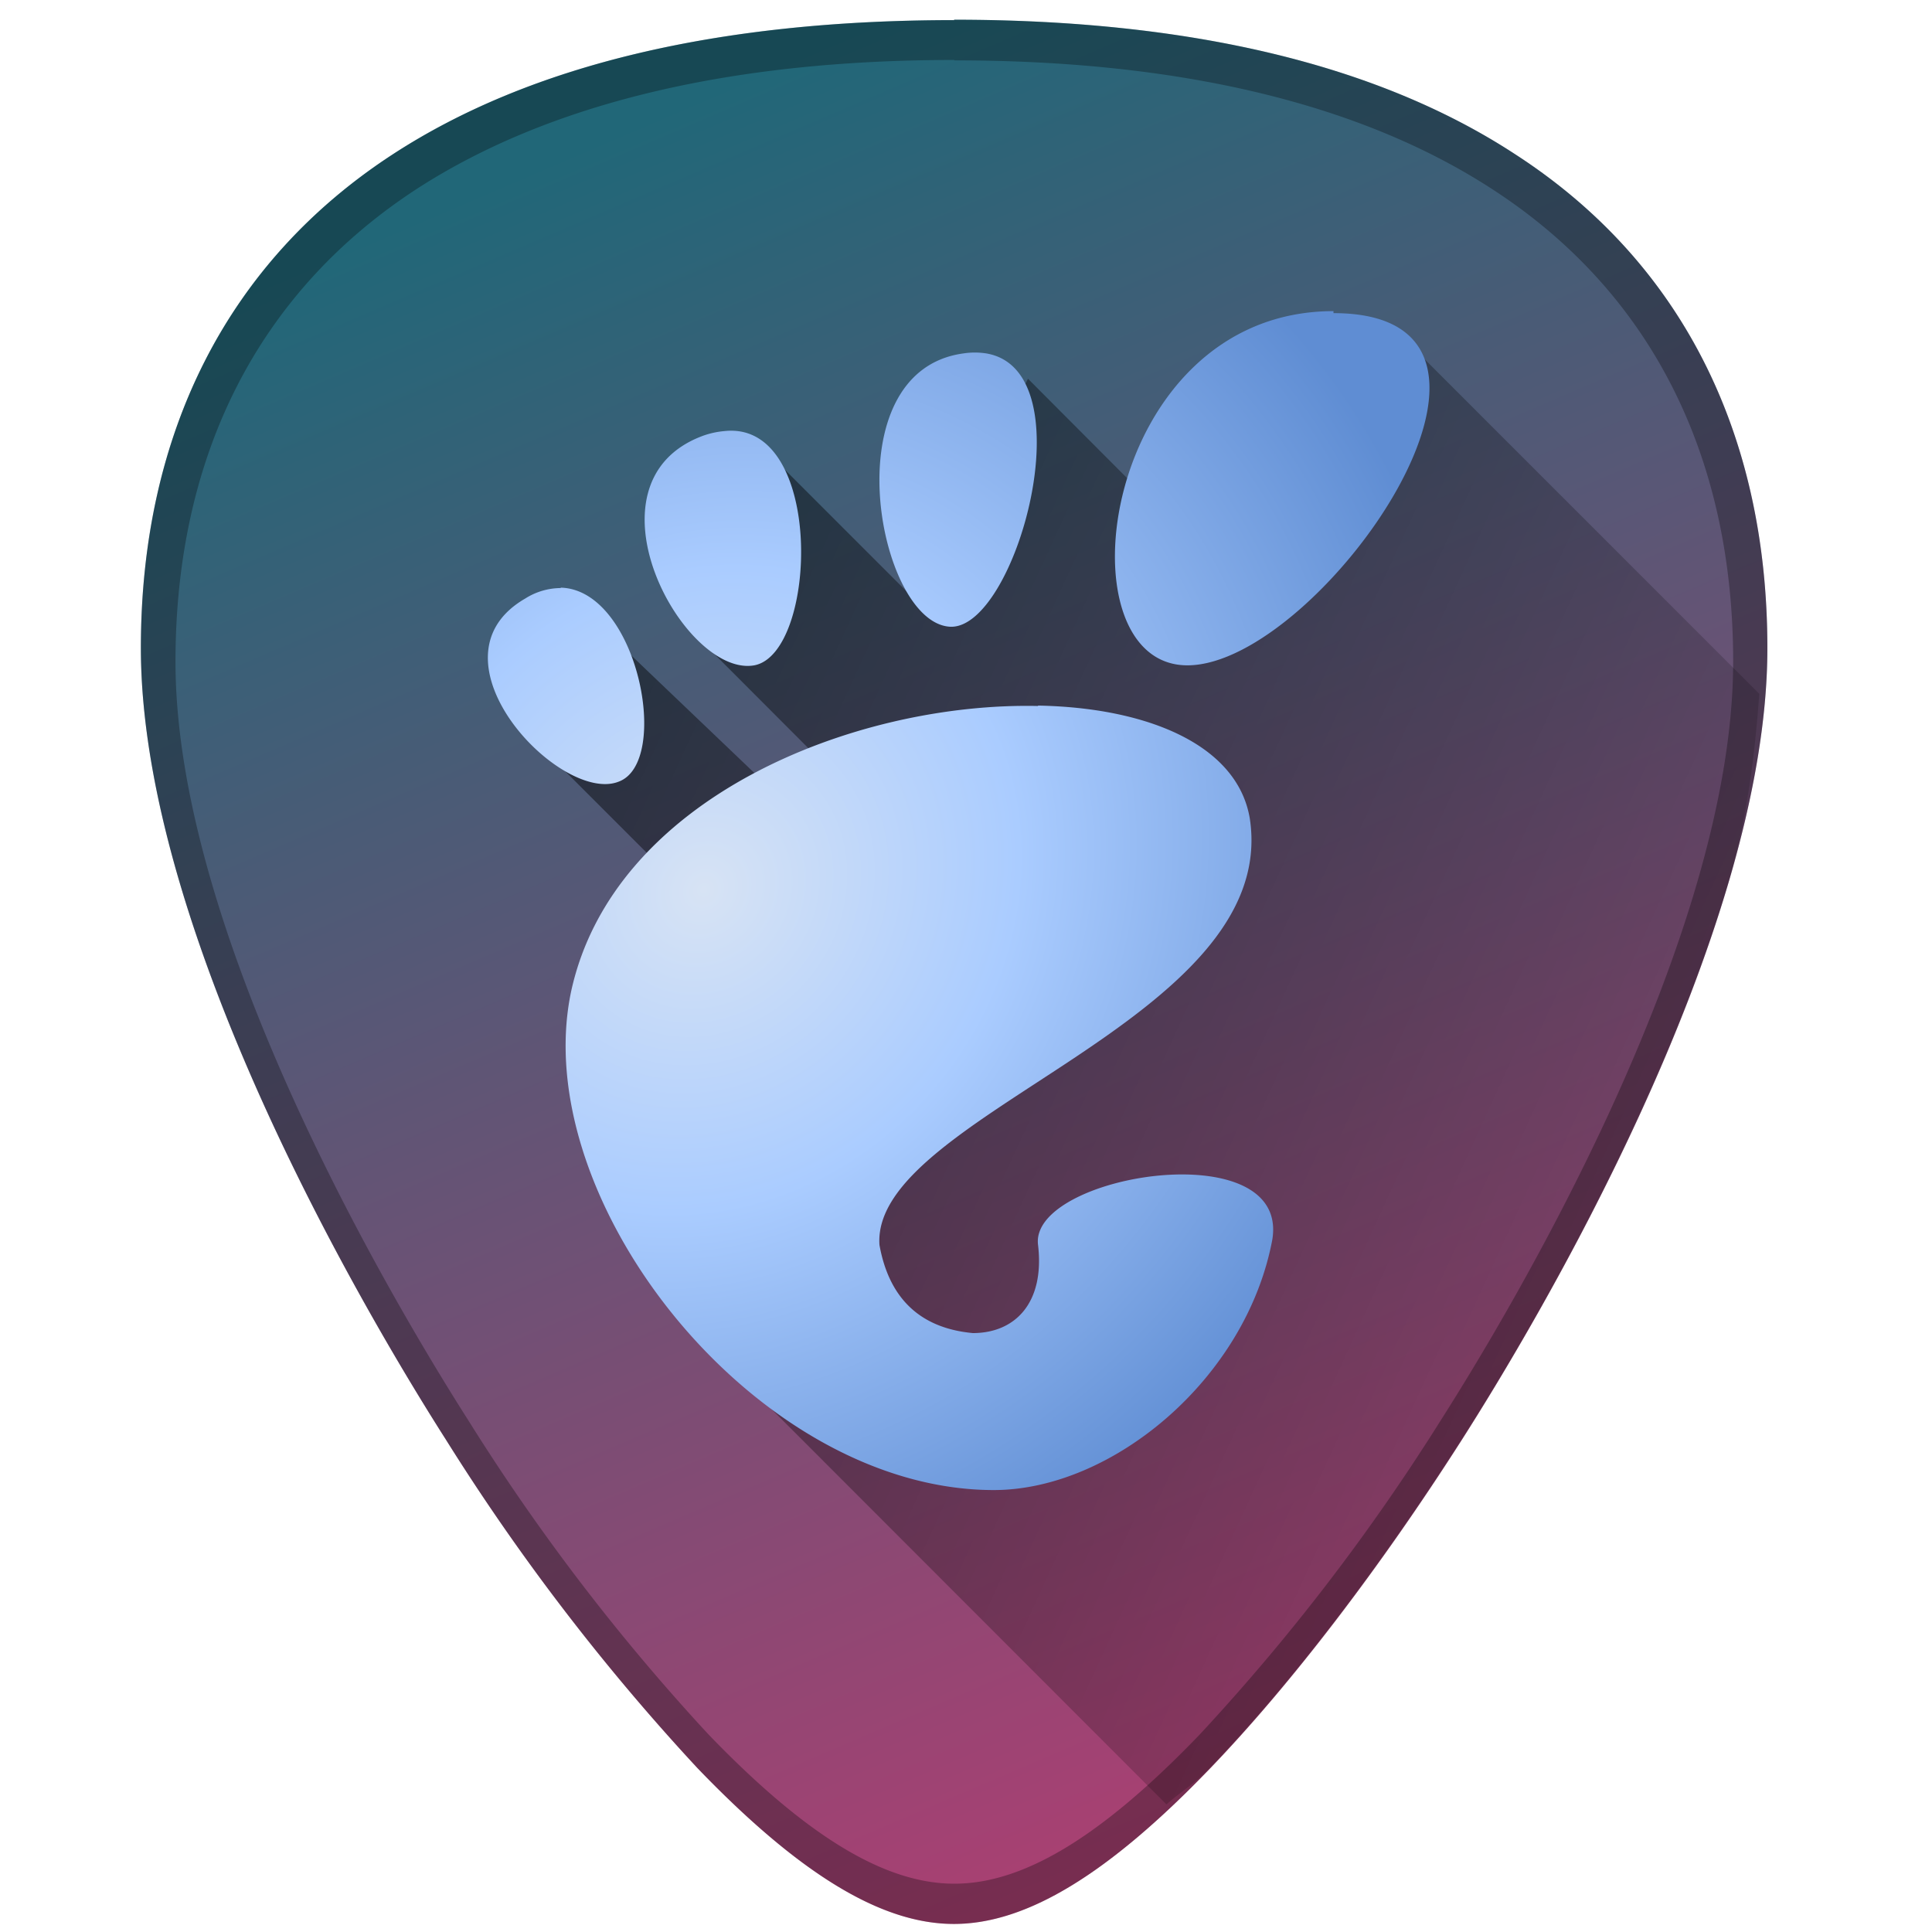 <?xml version="1.0" encoding="UTF-8" standalone="no"?>
<svg
   xmlns:dc="http://purl.org/dc/elements/1.1/"
   xmlns:cc="http://creativecommons.org/ns#"
   xmlns:rdf="http://www.w3.org/1999/02/22-rdf-syntax-ns#"
   xmlns:svg="http://www.w3.org/2000/svg"
   xmlns="http://www.w3.org/2000/svg"
   xmlns:xlink="http://www.w3.org/1999/xlink"
   xmlns:sodipodi="http://sodipodi.sourceforge.net/DTD/sodipodi-0.dtd"
   xmlns:inkscape="http://www.inkscape.org/namespaces/inkscape"
   viewBox="0 0 48 48"
   version="1.1"
   id="svg32"
   sodipodi:docname="gnome-foot.svg"
   inkscape:version="0.92.4 (5da689c313, 2019-01-14)">
  <sodipodi:namedview
     pagecolor="#ffffff"
     bordercolor="#666666"
     borderopacity="1"
     objecttolerance="10"
     gridtolerance="10"
     guidetolerance="10"
     inkscape:pageopacity="0"
     inkscape:pageshadow="2"
     inkscape:window-width="1112"
     inkscape:window-height="480"
     id="namedview34"
     showgrid="false"
     inkscape:zoom="4.9166667"
     inkscape:cx="2.1355932"
     inkscape:cy="24"
     inkscape:window-x="0"
     inkscape:window-y="25"
     inkscape:window-maximized="0"
     inkscape:current-layer="svg32" />
  <defs
     id="defs22">
    <linearGradient
       id="b">
      <stop
         offset="0"
         stop-color="#d7e3f4"
         id="stop2" />
      <stop
         offset=".41"
         stop-color="#acf"
         id="stop4" />
      <stop
         offset="1"
         stop-color="#5f8dd3"
         id="stop6" />
    </linearGradient>
    <linearGradient
       id="c">
      <stop
         offset="0"
         stop-color="#216778"
         id="stop9" />
      <stop
         offset="1"
         stop-color="#c83771"
         id="stop11" />
    </linearGradient>
    <linearGradient
       id="a">
      <stop
         offset="0"
         id="stop14" />
      <stop
         offset="1"
         stop-opacity="0"
         id="stop16" />
    </linearGradient>
    <linearGradient
       xlink:href="#a"
       id="e"
       gradientUnits="userSpaceOnUse"
       x1="7.25"
       y1="14.72"
       x2="50.82"
       y2="34.7" />
    <radialGradient
       xlink:href="#b"
       id="f"
       cx="17.48"
       cy="22.15"
       fx="17.48"
       fy="22.15"
       r="11.7"
       gradientTransform="matrix(1.214,0.978,-1.087,1.35,20.34,-24.89)"
       gradientUnits="userSpaceOnUse" />
    <linearGradient
       xlink:href="#c"
       id="d"
       gradientUnits="userSpaceOnUse"
       x1="14.88"
       y1="3.47"
       x2="36.27"
       y2="53.41" />
  </defs>
  <path
     d="M 23.71,0.5 C 17.88,0.5 13.2,1.6 9.78,3.82 5.68,6.48 3.5,10.73 3.5,16.1 c 0,7.22 5.8,16.88 7.58,19.67 a 54.47,54.47 0 0 0 6.25,8.16 c 2.54,2.64 4.57,3.87 6.37,3.87 1.8,0 3.83,-1.23 6.37,-3.87 2,-2.08 4.22,-4.98 6.25,-8.16 C 38.1,32.98 43.91,23.32 43.91,16.1 43.91,10.73 41.74,6.48 37.64,3.83 34.23,1.6 29.55,0.49 23.7,0.49 Z"
     id="path24"
     style="fill:url(#d)"
     inkscape:connector-curvature="0" />
  <path
     d="m 28.98,44.83 c 0.38,-0.34 0.69,-0.5 1.08,-0.91 2,-2.08 4.22,-4.98 6.25,-8.16 0.9,-1.4 2.79,-4.5 4.46,-8.17 0.84,-1.84 1.62,-3.8 2.2,-5.77 0.45,-1.57 0.63,-3.1 0.74,-4.58 l -8.67,-8.67 -5.73,4.62 -3.77,-3.78 -2.8,5.5 -3.77,-3.77 -1.63,4.7 5.12,5.13 -1.67,0.19 -6.87,-6.56 -0.64,3.8 6.3,6.3 -2.15,8.57 z"
     id="path26"
     style="opacity:0.55;fill:url(#e)"
     inkscape:connector-curvature="0" />
  <path
     d="M 23.71,0.5 C 17.88,0.5 13.2,1.6 9.78,3.82 5.68,6.48 3.5,10.73 3.5,16.1 c 0,7.22 5.8,16.88 7.58,19.67 a 54.47,54.47 0 0 0 6.25,8.16 c 2.54,2.64 4.57,3.87 6.37,3.87 1.8,0 3.83,-1.23 6.37,-3.87 2,-2.08 4.22,-4.98 6.25,-8.16 C 38.1,32.98 43.91,23.32 43.91,16.1 43.91,10.73 41.74,6.48 37.64,3.83 34.23,1.6 29.55,0.49 23.7,0.49 Z m 0,1 c 5.59,0 10.08,1.07 13.35,3.19 3.93,2.54 6,6.6 6,11.75 0,6.92 -5.56,16.17 -7.26,18.84 a 52.19,52.19 0 0 1 -5.99,7.81 c -2.43,2.53 -4.37,3.71 -6.1,3.71 -1.73,0 -3.67,-1.18 -6.1,-3.7 A 52.19,52.19 0 0 1 11.63,35.28 C 9.93,32.61 4.36,23.36 4.36,16.44 c 0,-5.15 2.08,-9.2 6,-11.75 3.28,-2.12 7.77,-3.2 13.35,-3.2 z"
     id="path28"
     inkscape:connector-curvature="0"
     style="opacity:0.3" />
  <path
     d="m 33.13,7.73 c -5.78,0 -6.87,8.8 -3.63,8.8 3.28,0 9.41,-8.75 3.63,-8.75 z M 24.5,8.78 a 1.84,1.84 0 0 0 -0.56,0 c -3.28,0.44 -2.15,6.66 -0.35,6.79 1.64,0.12 3.44,-6.37 0.91,-6.79 z M 18,10.71 a 2.1,2.1 0 0 0 -0.57,0.13 c -3.07,1.18 -0.44,6 1.31,5.69 1.58,-0.3 1.75,-6.09 -0.74,-5.82 z m -4.07,3.9 a 1.66,1.66 0 0 0 -0.88,0.26 c -2.58,1.49 0.88,5.12 2.32,4.55 1.31,-0.48 0.48,-4.77 -1.44,-4.82 z m 11.86,2.93 c -4.55,-0.1 -10.55,2.27 -11.6,7.09 -1.1,5.2 4.6,12.39 10.5,12.39 2.94,0 6.27,-2.76 6.92,-6.22 0.44,-2.67 -6.04,-1.62 -5.82,0.13 0.17,1.44 -0.57,2.19 -1.62,2.19 -1.4,-0.13 -2.1,-0.96 -2.32,-2.19 -0.22,-3.24 9.98,-5.56 9.2,-10.6 -0.31,-1.83 -2.55,-2.75 -5.26,-2.8 z"
     id="path30"
     style="fill:url(#f)"
     inkscape:connector-curvature="0" />
</svg>
